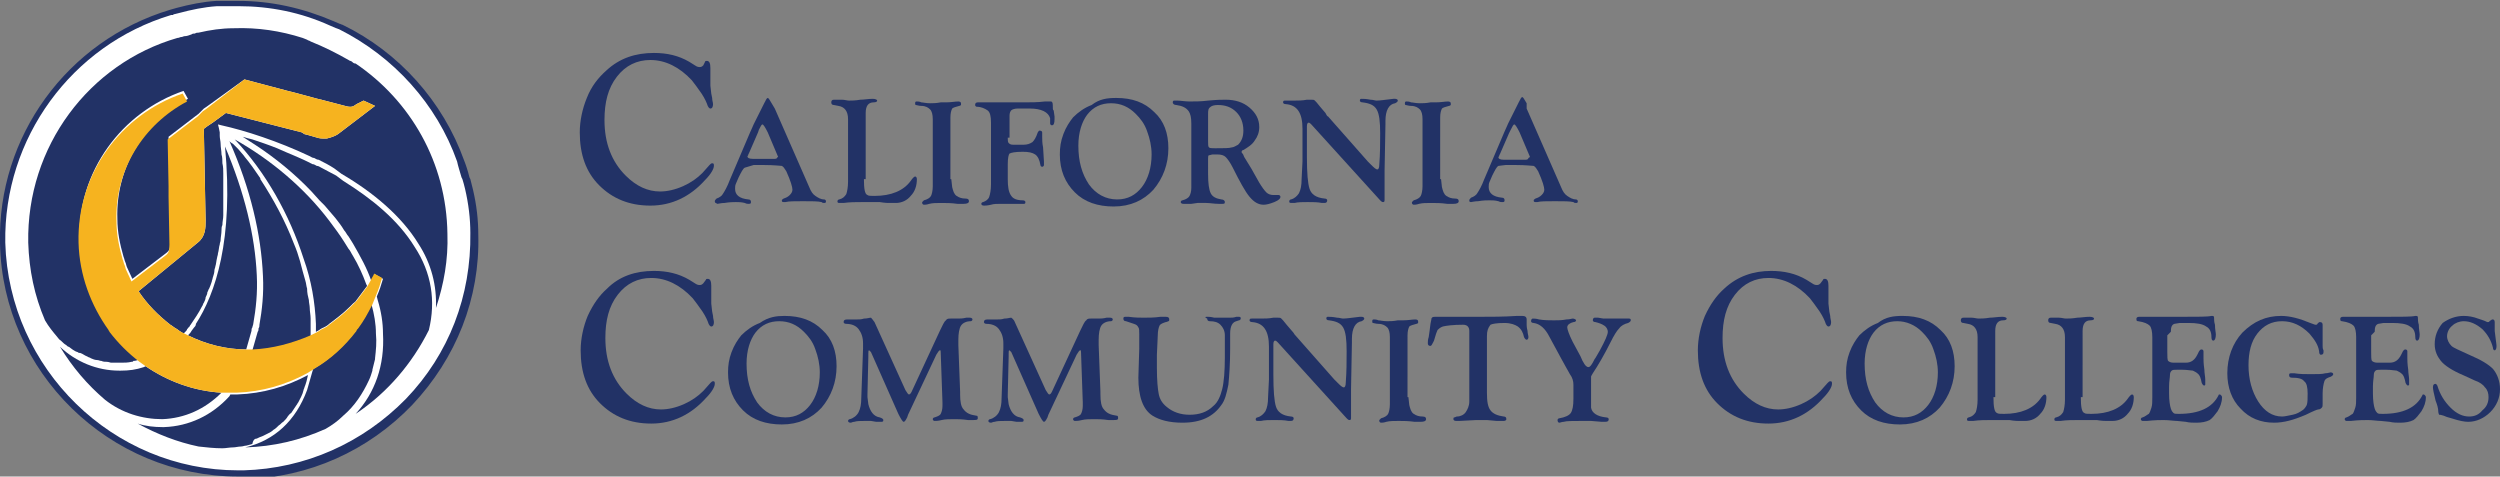 <?xml version="1.0" encoding="utf-8"?>
<!-- Generator: Adobe Illustrator 22.0.1, SVG Export Plug-In . SVG Version: 6.00 Build 0)  -->
<svg version="1.1" id="Goudy_Old_Style_font" xmlns="http://www.w3.org/2000/svg" xmlns:xlink="http://www.w3.org/1999/xlink"
	 x="0px" y="0px" viewBox="0 0 283.3 54" style="enable-background:new 0 0 283.3 54;" xml:space="preserve">
<rect x="0" y="0" width="283.3" height="54" fill="#808080" stroke="none"/>
<style type="text/css">
	.st0{fill:#223266;}
	.st1{fill:#FFFFFF;}
	.st2{fill:#F6B31F;}
</style>
<g>
	<path class="st0" d="M74.1,6c1.5,0,2.8,0.3,4,1l0.8,0.5c0.2,0.1,0.3,0.1,0.4,0.1c0.2,0,0.3-0.1,0.4-0.2L79.9,7
		c0-0.1,0.1-0.1,0.2-0.1c0.3,0,0.4,0.3,0.4,0.8l0,0.9v1.1l0.1,0.9l0.1,0.5c0,0.3,0.1,0.5,0.1,0.7c0,0.3-0.1,0.5-0.3,0.5
		c-0.1,0-0.2-0.1-0.3-0.3c-0.1-0.3-0.3-0.8-0.7-1.4c-0.4-0.6-0.8-1.1-1.1-1.5c-1.4-1.5-3-2.3-4.7-2.3c-1.5,0-2.8,0.6-3.8,1.9
		c-1,1.3-1.4,2.9-1.4,4.9c0,2.6,0.8,4.7,2.4,6.3c1.2,1.2,2.5,1.8,3.9,1.8c0.8,0,1.7-0.2,2.6-0.6c0.9-0.4,1.6-0.9,2.2-1.5l0.8-0.9
		c0.1-0.1,0.2-0.2,0.3-0.2c0.2,0,0.2,0.1,0.2,0.3c0,0.3-0.3,0.9-1,1.6c-1.7,1.9-3.8,2.9-6.2,2.9c-2.4,0-4.3-0.8-5.8-2.3
		c-1.5-1.5-2.2-3.5-2.2-6c0-1.3,0.3-2.7,0.8-3.9C67,9.8,67.8,8.8,68.7,8C70.2,6.6,72,6,74.1,6z"/>
	<path class="st0" d="M87.8,12.3l3.9,8.9c0.2,0.5,0.4,0.8,0.7,1c0.3,0.2,0.6,0.4,1,0.4c0.1,0,0.2,0.1,0.2,0.2c0,0.2-0.1,0.2-0.2,0.2
		c-0.1,0-0.2,0-0.3-0.1c-0.4-0.1-1.1-0.1-2.1-0.1c-1,0-1.6,0-2,0.1c-0.1,0-0.2,0-0.2,0c-0.2,0-0.2-0.1-0.2-0.2
		c0-0.1,0.1-0.1,0.2-0.2c0.3-0.1,0.5-0.2,0.7-0.4c0.2-0.2,0.3-0.4,0.3-0.6c0-0.3-0.2-1-0.7-2.1c-0.2-0.3-0.3-0.5-0.5-0.6
		c-0.2,0-0.8-0.1-2-0.1h-1.2L84.4,19c-0.2,0.1-0.4,0.5-0.7,1.1l-0.3,0.7c-0.1,0.2-0.1,0.4-0.1,0.6c0,0.7,0.5,1.1,1.5,1.2
		c0.2,0,0.3,0.1,0.3,0.3c0,0.2-0.1,0.2-0.3,0.2c-0.1,0-0.2,0-0.4-0.1c-0.4-0.1-0.7-0.1-1-0.1c-0.3,0-0.7,0-1.3,0.1
		c-0.4,0-0.7,0.1-0.8,0.1C81.1,23,81,23,81,22.8c0-0.1,0.1-0.2,0.2-0.3c0.3-0.1,0.6-0.3,0.7-0.5c0.2-0.3,0.5-0.8,0.8-1.6l2.3-5.4
		c0.2-0.4,0.3-0.7,0.4-0.9l0.8-1.6l0.4-0.8v0c0.2-0.4,0.3-0.6,0.4-0.6c0.1,0,0.2,0.2,0.5,0.7L87.8,12.3z M88.1,17.6L87,15
		c-0.3-0.6-0.5-0.9-0.6-0.9c-0.1,0-0.2,0.2-0.4,0.6L85.9,15l-1,2.3l-0.1,0.2c0,0.1-0.1,0.2-0.1,0.2c0,0.2,0.2,0.3,0.6,0.3h2.5
		c0.2,0,0.3-0.1,0.3-0.2C88.2,17.8,88.2,17.8,88.1,17.6L88.1,17.6z"/>
	<path class="st0" d="M97.9,20.3c0,1.1,0.1,1.7,0.4,1.8c0.1,0.1,0.4,0.1,0.8,0.1c1.9,0,3.3-0.6,4.1-1.7c0.2-0.3,0.4-0.5,0.5-0.5
		c0.1,0,0.2,0.1,0.2,0.3c0,0.7-0.2,1.4-0.7,1.9c-0.4,0.5-1,0.8-1.7,0.8c-0.1,0-0.4,0-0.8,0c-0.1,0-0.4,0-1-0.1l-0.9,0
		c-0.3,0-0.7,0-1.1,0c-0.7,0-1.4,0-2.1,0.1c-0.2,0-0.4,0-0.5,0c-0.2,0-0.2-0.1-0.2-0.2c0-0.1,0.1-0.2,0.2-0.2
		c0.4-0.1,0.6-0.3,0.8-0.6c0.1-0.3,0.2-0.8,0.2-1.4v-7.1c0-0.9-0.4-1.4-1.1-1.5l-0.5-0.1c-0.2,0-0.3-0.1-0.3-0.3
		c0-0.2,0.1-0.3,0.3-0.3c0.1,0,0.1,0,0.2,0c0.1,0,0.2,0,0.3,0l0.4,0c0.3,0,0.6,0.1,0.8,0.1c0.3,0,0.7,0,1.3-0.1
		c0.4,0,0.9-0.1,1.4-0.1c0.3,0,0.5,0.1,0.5,0.2c0,0.1-0.1,0.2-0.4,0.2c-0.6,0-0.9,0.4-0.9,1.2V20.3z"/>
	<path class="st0" d="M107.8,20.3l0.1,0.9c0.1,0.4,0.2,0.8,0.5,1c0.3,0.2,0.6,0.3,1,0.3c0.3,0,0.4,0.1,0.4,0.3
		c0,0.2-0.2,0.3-0.6,0.3c-0.2,0-0.4,0-0.7,0c-0.7-0.1-1.3-0.1-1.8-0.1c-0.6,0-1,0-1.4,0.1c-0.3,0.1-0.5,0.1-0.6,0.1
		c-0.1,0-0.2-0.1-0.2-0.2l0-0.1l0.2-0.2c0.4-0.1,0.7-0.3,0.8-0.5c0.1-0.2,0.2-0.6,0.2-1.1l0-0.8v-6.8c0-0.5-0.1-0.9-0.3-1.1
		c-0.2-0.2-0.5-0.4-1-0.4c-0.3,0-0.5-0.1-0.6-0.1c-0.1,0-0.1-0.1-0.1-0.2c0-0.2,0.1-0.2,0.2-0.2c0.1,0,0.3,0,0.5,0.1
		c0.2,0,0.5,0.1,1,0.1c0.3,0,0.7,0,1.2-0.1l0.6,0c0.6,0,1-0.1,1.4-0.1c0.2,0,0.3,0.1,0.3,0.2c0,0.1,0,0.2,0,0.2c0,0-0.1,0.1-0.2,0.1
		c-0.4,0.1-0.7,0.2-0.8,0.3c-0.1,0.2-0.2,0.5-0.2,1V20.3z"/>
	<path class="st0" d="M114.2,15.6c0,0.3,0,0.5,0.1,0.6c0.1,0.1,0.2,0.2,0.5,0.2l0.3,0l0.9,0c0.4,0,0.7-0.1,1-0.3
		c0.2-0.2,0.4-0.5,0.6-1.1c0.1-0.1,0.1-0.2,0.2-0.2c0.2,0,0.3,0.1,0.3,0.2c0,0,0,0.1,0,0.2c0,0.1,0,0.2,0,0.3c0,0.3,0,0.7,0.1,1.2
		l0.1,1.6c0,0.2,0,0.3,0,0.4c0,0.1-0.1,0.2-0.2,0.2c-0.1,0-0.2-0.1-0.2-0.2c-0.1-0.6-0.3-1-0.6-1.2c-0.3-0.2-0.7-0.3-1.4-0.3
		c-0.9,0-1.3,0.1-1.5,0.2c-0.1,0.1-0.2,0.5-0.2,1.2l0,0.7v1c0,0.9,0.1,1.5,0.4,1.9c0.2,0.3,0.6,0.5,1.3,0.5c0.2,0,0.3,0.1,0.3,0.2
		c0,0.2-0.1,0.2-0.2,0.2c-0.1,0-0.3,0-0.5,0c-0.2,0-0.6,0-1.2,0h-0.9c-0.4,0-0.8,0-1.1,0.1c-0.4,0.1-0.7,0.1-0.8,0.1
		c-0.2,0-0.3-0.1-0.3-0.2c0-0.1,0.1-0.2,0.2-0.2c0.3-0.1,0.6-0.3,0.7-0.6c0.1-0.3,0.2-0.8,0.2-1.4v-7c0-0.7-0.1-1.2-0.4-1.4
		c-0.3-0.2-0.7-0.4-1.2-0.4c-0.1,0-0.2-0.1-0.2-0.2c0-0.2,0.1-0.3,0.3-0.3c0.1,0,0.2,0,0.4,0c0.3,0,0.7,0,1.1,0l1.5,0l2.2,0
		c0.8,0,1.6,0,2.4-0.1c0.3,0,0.5,0,0.7,0c0.1,0,0.2,0.1,0.2,0.4c0,0.4,0,0.6,0.1,0.6l0.1,0.7c0,0.1,0,0.2,0,0.3
		c0,0.5-0.1,0.7-0.3,0.7c-0.1,0-0.2-0.1-0.2-0.2v-0.3c0-0.1,0-0.2,0-0.3c-0.2-0.7-1-1.1-2.3-1.1l-1.1,0l-0.3,0
		c-0.3,0-0.6,0.1-0.7,0.2c-0.1,0.1-0.2,0.3-0.2,0.6V15.6z"/>
	<path class="st0" d="M126.5,11.1c1.8,0,3.2,0.5,4.3,1.6c1.1,1,1.6,2.4,1.6,4.1c0,1.8-0.6,3.4-1.7,4.7c-1.1,1.2-2.6,1.9-4.5,1.9
		c-1.8,0-3.3-0.5-4.4-1.6c-1.1-1.1-1.7-2.5-1.7-4.3c0-0.8,0.1-1.5,0.4-2.3c0.3-0.8,0.7-1.4,1.1-1.9c0.6-0.6,1.3-1.1,2.1-1.4
		C124.6,11.2,125.5,11.1,126.5,11.1z M125.9,11.7c-1.1,0-2,0.4-2.7,1.3c-0.6,0.8-1,2-1,3.5c0,1.8,0.4,3.2,1.2,4.4
		c0.8,1.1,1.9,1.7,3.2,1.7c1.2,0,2.1-0.5,2.8-1.4c0.7-0.9,1.1-2.2,1.1-3.7c0-0.9-0.2-1.8-0.5-2.6c-0.3-0.9-0.8-1.5-1.3-2
		C127.9,12.1,127,11.7,125.9,11.7z"/>
	<path class="st0" d="M136.9,19.7c0,1.1,0.1,1.8,0.3,2.2c0.2,0.4,0.6,0.6,1.2,0.7c0.2,0,0.4,0.1,0.4,0.3s-0.1,0.2-0.3,0.2
		c-0.1,0-0.2,0-0.4,0c-0.5,0-1-0.1-1.4-0.1c-0.4,0-0.7,0-1,0l-0.7,0.1l-0.6,0c-0.2,0-0.3,0-0.3,0c-0.2,0-0.3-0.1-0.3-0.2
		c0-0.1,0.1-0.2,0.2-0.2c0.4-0.1,0.7-0.3,0.8-0.5c0.1-0.2,0.2-0.5,0.2-0.9v-0.8l0-0.3v-6.2c0-0.7-0.1-1.1-0.3-1.4
		c-0.3-0.4-0.7-0.6-1.4-0.7c-0.2,0-0.4-0.1-0.4-0.3s0.1-0.2,0.2-0.2c0.1,0,0.2,0,0.3,0c0.4,0,0.9,0.1,1.4,0.1c0.6,0,1.3,0,2.1-0.1
		c1-0.1,1.6-0.1,2-0.1c1.1,0,2,0.3,2.7,0.9c0.7,0.6,1.1,1.3,1.1,2.2c0,0.6-0.2,1.1-0.5,1.5c-0.3,0.5-0.8,0.8-1.3,1.1
		c-0.1,0-0.2,0.1-0.2,0.2c0,0.1,0,0.1,0.1,0.2c0.1,0.1,0.1,0.2,0.2,0.4l0.8,1.3l0.9,1.6c0.3,0.5,0.6,0.9,0.8,1.1
		c0.2,0.2,0.5,0.3,0.8,0.3c0.1,0,0.3,0,0.4,0c0.1,0,0.1,0,0.2,0c0.1,0,0.2,0.1,0.2,0.2c0,0.2-0.2,0.4-0.7,0.6
		c-0.5,0.2-0.9,0.3-1.2,0.3c-0.6,0-1.1-0.3-1.6-0.9c-0.5-0.6-1.1-1.7-1.9-3.3c-0.3-0.6-0.6-1-0.8-1.2c-0.2-0.2-0.5-0.3-1-0.3h-0.5
		l-0.4,0.1c-0.1,0-0.1,0.2-0.1,0.4V19.7z M136.9,13v3c0,0.4,0,0.6,0.1,0.7c0.1,0.1,0.3,0.1,0.7,0.1c1,0,1.6,0,1.9-0.1
		c0.2,0,0.5-0.2,0.7-0.3c0.4-0.4,0.6-0.9,0.6-1.6c0-0.9-0.3-1.6-0.8-2.1c-0.6-0.6-1.3-0.8-2.1-0.8c-0.4,0-0.7,0.1-0.8,0.2
		C136.9,12.3,136.9,12.5,136.9,13z"/>
	<path class="st0" d="M150.5,13.2l4.5,5.1l0.3,0.3c0.4,0.4,0.6,0.6,0.8,0.6c0.1,0,0.2-0.2,0.2-0.5c0.1-1.3,0.1-2.5,0.1-3.6
		c0-1.3-0.1-2.2-0.4-2.7c-0.3-0.5-0.8-0.7-1.6-0.8c-0.2,0-0.3-0.1-0.3-0.2c0-0.2,0.1-0.2,0.2-0.2c0.2,0,0.5,0,1,0.1
		c0.3,0,0.5,0.1,0.7,0.1c0.4,0,1-0.1,1.9-0.2c0.1,0,0.2,0,0.2,0c0.2,0,0.3,0.1,0.3,0.2c0,0.1-0.1,0.2-0.3,0.3
		c-0.7,0.1-1.1,0.8-1.1,2v0.4l-0.1,5.3l0,0.7l0,0.9l0,0.6l0,1.1c0,0.2-0.1,0.2-0.2,0.2c-0.1,0-0.2-0.1-0.3-0.2l-7.8-8.6
		c-0.1-0.1-0.2-0.2-0.3-0.2c-0.1,0-0.2,0.1-0.2,0.4l0,0.2v3.3c0,1.8,0.1,3,0.3,3.6c0.2,0.6,0.7,1,1.7,1.1c0.2,0,0.3,0.1,0.3,0.2
		c0,0.2-0.1,0.3-0.3,0.3c-0.1,0-0.2,0-0.3,0c-0.5-0.1-1-0.1-1.6-0.1c-0.6,0-1.1,0-1.5,0.1c-0.2,0-0.3,0-0.4,0
		c-0.2,0-0.2-0.1-0.2-0.2c0-0.1,0.1-0.2,0.2-0.2c0.4-0.1,0.7-0.4,0.9-0.7c0.2-0.4,0.3-0.9,0.3-1.6l0.1-2v-3.7c0-1.8-0.6-2.7-1.9-2.8
		c-0.2,0-0.3-0.1-0.3-0.2c0-0.2,0.1-0.2,0.3-0.2l0.6,0l0.4,0c0.4,0,0.9,0,1.4-0.1c0.2,0,0.3,0,0.5,0c0.2,0,0.3,0,0.4,0.1
		c0.1,0.1,0.3,0.3,0.6,0.7l0.6,0.7C150.3,13,150.4,13.2,150.5,13.2z"/>
	<path class="st0" d="M163.3,20.3l0.1,0.9c0.1,0.4,0.2,0.8,0.5,1c0.3,0.2,0.6,0.3,1,0.3c0.3,0,0.4,0.1,0.4,0.3
		c0,0.2-0.2,0.3-0.6,0.3c-0.2,0-0.4,0-0.7,0c-0.7-0.1-1.3-0.1-1.8-0.1c-0.6,0-1,0-1.4,0.1c-0.3,0.1-0.5,0.1-0.6,0.1
		s-0.2-0.1-0.2-0.2l0-0.1l0.2-0.2c0.4-0.1,0.7-0.3,0.8-0.5c0.1-0.2,0.2-0.6,0.2-1.1l0-0.8v-6.8c0-0.5-0.1-0.9-0.3-1.1
		c-0.2-0.2-0.5-0.4-1-0.4c-0.3,0-0.5-0.1-0.6-0.1c-0.1,0-0.1-0.1-0.1-0.2c0-0.2,0.1-0.2,0.2-0.2c0.1,0,0.3,0,0.5,0.1
		c0.2,0,0.5,0.1,1,0.1c0.3,0,0.7,0,1.2-0.1l0.6,0c0.6,0,1-0.1,1.4-0.1c0.2,0,0.3,0.1,0.3,0.2c0,0.1,0,0.2,0,0.2c0,0-0.1,0.1-0.2,0.1
		c-0.4,0.1-0.7,0.2-0.8,0.3c-0.1,0.2-0.2,0.5-0.2,1V20.3z"/>
	<path class="st0" d="M173,12.3l3.9,8.9c0.2,0.5,0.4,0.8,0.7,1c0.3,0.2,0.6,0.4,1,0.4c0.1,0,0.2,0.1,0.2,0.2c0,0.2-0.1,0.2-0.2,0.2
		c-0.1,0-0.2,0-0.3-0.1c-0.4-0.1-1.1-0.1-2.1-0.1c-1,0-1.6,0-2,0.1c-0.1,0-0.2,0-0.2,0c-0.2,0-0.2-0.1-0.2-0.2
		c0-0.1,0.1-0.1,0.2-0.2c0.3-0.1,0.5-0.2,0.7-0.4c0.2-0.2,0.3-0.4,0.3-0.6c0-0.3-0.2-1-0.7-2.1c-0.2-0.3-0.3-0.5-0.5-0.6
		c-0.2,0-0.8-0.1-2-0.1h-1.2l-0.8,0.1c-0.2,0.1-0.4,0.5-0.7,1.1l-0.3,0.7c-0.1,0.2-0.1,0.4-0.1,0.6c0,0.7,0.5,1.1,1.5,1.2
		c0.2,0,0.3,0.1,0.3,0.3c0,0.2-0.1,0.2-0.3,0.2c-0.1,0-0.2,0-0.4-0.1c-0.4-0.1-0.7-0.1-1-0.1c-0.3,0-0.7,0-1.3,0.1
		c-0.4,0-0.7,0.1-0.8,0.1c-0.2,0-0.2-0.1-0.2-0.2c0-0.1,0.1-0.2,0.2-0.3c0.3-0.1,0.6-0.3,0.7-0.5c0.2-0.3,0.5-0.8,0.8-1.6l2.3-5.4
		c0.2-0.4,0.3-0.7,0.4-0.9l0.8-1.6l0.4-0.8v0c0.2-0.4,0.3-0.6,0.4-0.6c0.1,0,0.2,0.2,0.5,0.7L173,12.3z M173.3,17.6l-1.1-2.6
		c-0.3-0.6-0.5-0.9-0.6-0.9c-0.1,0-0.2,0.2-0.4,0.6l-0.2,0.4l-1,2.3l-0.1,0.2c0,0.1-0.1,0.2-0.1,0.2c0,0.2,0.2,0.3,0.6,0.3h2.5
		c0.2,0,0.3-0.1,0.3-0.2C173.4,17.8,173.4,17.8,173.3,17.6L173.3,17.6z"/>
</g>
<g>
	<path class="st0" d="M74.1,30.7c1.5,0,2.8,0.3,4,1l0.8,0.5c0.2,0.1,0.3,0.1,0.4,0.1c0.2,0,0.3-0.1,0.4-0.2l0.3-0.4
		c0-0.1,0.1-0.1,0.2-0.1c0.3,0,0.4,0.3,0.4,0.8l0,0.9v1.1l0.1,0.9l0.1,0.5c0,0.3,0.1,0.5,0.1,0.7c0,0.3-0.1,0.5-0.3,0.5
		c-0.1,0-0.2-0.1-0.3-0.3c-0.1-0.3-0.3-0.8-0.7-1.4c-0.4-0.6-0.8-1.1-1.1-1.5c-1.4-1.5-3-2.3-4.7-2.3c-1.5,0-2.8,0.6-3.8,1.9
		c-1,1.3-1.4,2.9-1.4,4.9c0,2.6,0.8,4.7,2.4,6.3c1.2,1.2,2.5,1.8,3.9,1.8c0.8,0,1.7-0.2,2.6-0.6c0.9-0.4,1.6-0.9,2.2-1.5l0.8-0.9
		c0.1-0.1,0.2-0.2,0.3-0.2c0.2,0,0.2,0.1,0.2,0.3c0,0.3-0.3,0.9-1,1.6c-1.7,1.9-3.8,2.9-6.2,2.9c-2.4,0-4.3-0.8-5.8-2.3
		c-1.5-1.5-2.2-3.5-2.2-6c0-1.3,0.3-2.7,0.8-3.9c0.6-1.3,1.3-2.3,2.2-3.1C70.2,31.3,72,30.7,74.1,30.7z"/>
	<path class="st0" d="M88.9,35.8c1.8,0,3.2,0.5,4.3,1.6c1.1,1,1.6,2.4,1.6,4.1c0,1.8-0.6,3.4-1.7,4.7c-1.1,1.2-2.6,1.9-4.5,1.9
		c-1.8,0-3.3-0.5-4.4-1.6c-1.1-1.1-1.7-2.5-1.7-4.3c0-0.8,0.1-1.5,0.4-2.3c0.3-0.8,0.7-1.4,1.1-1.9c0.6-0.6,1.3-1.1,2.1-1.4
		C87.1,35.9,88,35.8,88.9,35.8z M88.3,36.4c-1.1,0-2,0.4-2.7,1.3c-0.6,0.8-1,2-1,3.5c0,1.8,0.4,3.2,1.2,4.4c0.8,1.1,1.9,1.7,3.2,1.7
		c1.2,0,2.1-0.5,2.8-1.4c0.7-0.9,1.1-2.2,1.1-3.7c0-0.9-0.2-1.8-0.5-2.6c-0.3-0.9-0.8-1.5-1.3-2C90.3,36.8,89.4,36.4,88.3,36.4z"/>
	<path class="st0" d="M99.1,36.5l3.5,7.7c0.2,0.3,0.3,0.5,0.4,0.5c0.1,0,0.2-0.1,0.3-0.3l3.2-6.9c0.3-0.6,0.5-1.1,0.7-1.2
		c0.1-0.2,0.3-0.2,0.5-0.2c0.1,0,0.2,0,0.4,0c0.2,0,0.3,0,0.5,0c0.2,0,0.5,0,0.9-0.1c0.2,0,0.3,0,0.4,0c0.2,0,0.3,0.1,0.3,0.2
		c0,0.1-0.1,0.2-0.2,0.2c-0.5,0-0.9,0.2-1.1,0.5c-0.2,0.3-0.3,0.9-0.3,1.6l0,0.6l0.2,5.3l0,0.3c0,0.8,0.1,1.4,0.4,1.7
		c0.3,0.4,0.7,0.6,1.4,0.7c0.2,0,0.2,0.1,0.2,0.3c0,0.2-0.2,0.2-0.6,0.2c-0.1,0-0.3,0-0.5,0c-0.7-0.1-1.2-0.1-1.5-0.1
		c-0.6,0-1.1,0-1.5,0.1c-0.4,0.1-0.6,0.1-0.8,0.1c-0.1,0-0.2-0.1-0.2-0.2c0-0.1,0.1-0.2,0.2-0.2c0.3-0.1,0.6-0.2,0.7-0.4
		c0.1-0.2,0.2-0.5,0.2-0.9c0-0.2,0-0.3,0-0.4l-0.2-5.7c0-0.2,0-0.2-0.1-0.2c-0.1,0-0.2,0.2-0.4,0.5l-3.2,6.8l-0.1,0.3
		c-0.2,0.4-0.3,0.5-0.4,0.5c-0.1,0-0.3-0.3-0.6-0.9l-0.4-0.9l-2.7-6.1l-0.1-0.1c0,0-0.1-0.1-0.1-0.1c-0.1,0-0.1,0.1-0.1,0.4l0,0.3
		l-0.1,4.3l0,0.3l0.1,0.8c0.2,0.8,0.6,1.4,1.3,1.5c0.3,0.1,0.4,0.2,0.4,0.3c0,0.2-0.1,0.2-0.3,0.2c-0.2,0-0.3,0-0.5,0l-0.6-0.1
		c-0.2,0-0.4,0-0.7,0c-0.5,0-0.9,0-1.2,0.1c-0.2,0-0.3,0.1-0.4,0.1c-0.2,0-0.3-0.1-0.3-0.2c0-0.1,0.1-0.2,0.2-0.2
		c0.4-0.1,0.8-0.4,1-0.8c0.2-0.4,0.3-0.9,0.3-1.6l0.2-5.6l0-0.6c0-0.7-0.2-1.2-0.5-1.6c-0.3-0.4-0.8-0.6-1.4-0.6
		c-0.2,0-0.3-0.1-0.3-0.2c0-0.2,0.1-0.3,0.4-0.3c0.1,0,0.1,0,0.2,0l0.5,0c0.1,0,0.2,0,0.4,0c0.3,0,0.5,0,0.8-0.1
		c0.4,0,0.6-0.1,0.8-0.1C98.7,36,98.9,36.2,99.1,36.5z"/>
	<path class="st0" d="M115,36.5l3.5,7.7c0.2,0.3,0.3,0.5,0.4,0.5c0.1,0,0.2-0.1,0.3-0.3l3.2-6.9c0.3-0.6,0.5-1.1,0.7-1.2
		c0.1-0.2,0.3-0.2,0.5-0.2c0.1,0,0.2,0,0.4,0c0.2,0,0.3,0,0.5,0c0.2,0,0.5,0,0.9-0.1c0.2,0,0.3,0,0.4,0c0.2,0,0.3,0.1,0.3,0.2
		c0,0.1-0.1,0.2-0.2,0.2c-0.5,0-0.9,0.2-1.1,0.5c-0.2,0.3-0.3,0.9-0.3,1.6l0,0.6l0.2,5.3l0,0.3c0,0.8,0.1,1.4,0.4,1.7
		c0.3,0.4,0.7,0.6,1.4,0.7c0.2,0,0.2,0.1,0.2,0.3c0,0.2-0.2,0.2-0.6,0.2c-0.1,0-0.3,0-0.5,0c-0.7-0.1-1.2-0.1-1.5-0.1
		c-0.6,0-1.1,0-1.5,0.1c-0.4,0.1-0.6,0.1-0.8,0.1c-0.1,0-0.2-0.1-0.2-0.2c0-0.1,0.1-0.2,0.2-0.2c0.3-0.1,0.6-0.2,0.7-0.4
		c0.1-0.2,0.2-0.5,0.2-0.9c0-0.2,0-0.3,0-0.4l-0.2-5.7c0-0.2,0-0.2-0.1-0.2c-0.1,0-0.2,0.2-0.4,0.5l-3.2,6.8l-0.1,0.3
		c-0.2,0.4-0.3,0.5-0.4,0.5c-0.1,0-0.3-0.3-0.6-0.9l-0.4-0.9l-2.7-6.1l-0.1-0.1c0,0-0.1-0.1-0.1-0.1c-0.1,0-0.1,0.1-0.1,0.4l0,0.3
		l-0.1,4.3l0,0.3l0.1,0.8c0.2,0.8,0.6,1.4,1.3,1.5c0.3,0.1,0.4,0.2,0.4,0.3c0,0.2-0.1,0.2-0.3,0.2c-0.2,0-0.3,0-0.5,0l-0.6-0.1
		c-0.2,0-0.4,0-0.7,0c-0.5,0-0.9,0-1.2,0.1c-0.2,0-0.3,0.1-0.4,0.1c-0.2,0-0.3-0.1-0.3-0.2c0-0.1,0.1-0.2,0.2-0.2
		c0.4-0.1,0.8-0.4,1-0.8c0.2-0.4,0.3-0.9,0.3-1.6l0.2-5.6l0-0.6c0-0.7-0.2-1.2-0.5-1.6c-0.3-0.4-0.8-0.6-1.4-0.6
		c-0.2,0-0.3-0.1-0.3-0.2c0-0.2,0.1-0.3,0.4-0.3c0.1,0,0.1,0,0.2,0l0.5,0c0.1,0,0.2,0,0.4,0c0.3,0,0.5,0,0.8-0.1
		c0.4,0,0.6-0.1,0.8-0.1C114.6,36,114.9,36.2,115,36.5z"/>
	<path class="st0" d="M136.7,35.9c0,0,0.1,0,0.2,0c0.1,0,0.3,0,0.7,0.1l0.9,0l0.8,0c0.3,0,0.5,0,0.8-0.1c0.1,0,0.2,0,0.3,0
		c0.2,0,0.2,0.1,0.2,0.2c0,0.1-0.1,0.2-0.2,0.2l-0.3,0.1c-0.4,0.1-0.7,0.5-0.7,1.4l0,0.7l0,1.1c0,1.6-0.1,3-0.2,4
		c-0.2,1-0.4,1.8-0.8,2.3c-0.9,1.3-2.3,2-4.4,2c-1.5,0-2.6-0.3-3.4-0.8c-1.1-0.7-1.6-2.2-1.6-4.3l0.1-3.3l0-1.6c0-0.4,0-0.7-0.1-0.8
		c-0.1-0.2-0.2-0.3-0.5-0.4c-0.3-0.1-0.6-0.2-0.9-0.3c-0.2,0-0.3-0.1-0.3-0.3c0-0.2,0.1-0.2,0.3-0.2c0.1,0,0.2,0,0.3,0
		c0.7,0.1,1.3,0.1,1.7,0.1c0.6,0,1.2,0,1.9-0.1c0.3,0,0.5,0,0.6,0c0.3,0,0.4,0.1,0.4,0.3c0,0.1,0,0.2-0.1,0.2c0,0-0.2,0.1-0.3,0.1
		c-0.3,0.1-0.6,0.2-0.7,0.4c-0.1,0.2-0.2,0.6-0.2,1.1l-0.1,2.2l0,1.5c0,1.4,0.1,2.4,0.2,2.9c0.1,0.6,0.4,1.1,0.9,1.5
		c0.7,0.6,1.6,0.9,2.6,0.9c1.1,0,2-0.3,2.7-1c0.5-0.4,0.8-1.1,1-1.9c0.2-0.8,0.3-2.1,0.3-3.6v-0.7l0-1.8c0-0.5-0.2-0.9-0.5-1.2
		c-0.3-0.3-0.7-0.4-1.2-0.4c-0.2,0-0.3-0.1-0.3-0.3C136.5,36,136.6,35.9,136.7,35.9z"/>
	<path class="st0" d="M146.7,37.9l4.5,5.1l0.3,0.3c0.4,0.4,0.6,0.6,0.8,0.6c0.1,0,0.2-0.2,0.2-0.5c0.1-1.3,0.1-2.5,0.1-3.6
		c0-1.3-0.1-2.2-0.4-2.7c-0.3-0.5-0.8-0.7-1.6-0.8c-0.2,0-0.3-0.1-0.3-0.2c0-0.2,0.1-0.2,0.2-0.2c0.2,0,0.5,0,1,0.1
		c0.3,0,0.5,0.1,0.7,0.1c0.4,0,1-0.1,1.9-0.2c0.1,0,0.2,0,0.2,0c0.2,0,0.3,0.1,0.3,0.2c0,0.1-0.1,0.2-0.3,0.3
		c-0.7,0.1-1.1,0.8-1.1,2v0.4l-0.1,5.3l0,0.7l0,0.9l0,0.6l0,1.1c0,0.2-0.1,0.2-0.2,0.2c-0.1,0-0.2-0.1-0.3-0.2l-7.8-8.6
		c-0.1-0.1-0.2-0.2-0.3-0.2c-0.1,0-0.2,0.1-0.2,0.4l0,0.2v3.3c0,1.8,0.1,3,0.3,3.6c0.2,0.6,0.7,1,1.7,1.1c0.2,0,0.3,0.1,0.3,0.2
		c0,0.2-0.1,0.3-0.3,0.3c-0.1,0-0.2,0-0.3,0c-0.5-0.1-1-0.1-1.6-0.1c-0.6,0-1.1,0-1.5,0.1c-0.2,0-0.3,0-0.4,0
		c-0.2,0-0.2-0.1-0.2-0.2c0-0.1,0.1-0.2,0.2-0.2c0.4-0.1,0.7-0.4,0.9-0.7c0.2-0.4,0.3-0.9,0.3-1.6l0.1-2v-3.7c0-1.8-0.6-2.7-1.9-2.8
		c-0.2,0-0.3-0.1-0.3-0.2c0-0.2,0.1-0.2,0.3-0.2l0.6,0l0.4,0c0.4,0,0.9,0,1.4-0.1c0.2,0,0.3,0,0.5,0c0.2,0,0.3,0,0.4,0.1
		c0.1,0.1,0.3,0.3,0.6,0.7l0.6,0.7C146.6,37.7,146.7,37.9,146.7,37.9z"/>
	<path class="st0" d="M159.6,45l0.1,0.9c0.1,0.4,0.2,0.8,0.5,1c0.3,0.2,0.6,0.3,1,0.3c0.3,0,0.4,0.1,0.4,0.3c0,0.2-0.2,0.3-0.6,0.3
		c-0.2,0-0.4,0-0.7,0c-0.7-0.1-1.3-0.1-1.8-0.1c-0.6,0-1,0-1.4,0.1c-0.3,0.1-0.5,0.1-0.6,0.1s-0.2-0.1-0.2-0.2l0-0.1l0.2-0.2
		c0.4-0.1,0.7-0.3,0.8-0.5c0.1-0.2,0.2-0.6,0.2-1.1l0-0.8v-6.8c0-0.5-0.1-0.9-0.3-1.1c-0.2-0.2-0.5-0.4-1-0.4
		c-0.3,0-0.5-0.1-0.6-0.1c-0.1,0-0.1-0.1-0.1-0.2c0-0.2,0.1-0.2,0.2-0.2c0.1,0,0.3,0,0.5,0.1c0.2,0,0.5,0.1,1,0.1
		c0.3,0,0.7,0,1.2-0.1l0.6,0c0.6,0,1-0.1,1.4-0.1c0.2,0,0.3,0.1,0.3,0.2c0,0.1,0,0.2,0,0.2c0,0-0.1,0.1-0.2,0.1
		c-0.4,0.1-0.7,0.2-0.8,0.3c-0.1,0.2-0.2,0.5-0.2,1V45z"/>
	<path class="st0" d="M168.5,38.1v6.4c0,1,0.1,1.6,0.4,2c0.3,0.4,0.8,0.6,1.5,0.7c0.2,0,0.3,0.1,0.3,0.3c0,0.1-0.1,0.2-0.3,0.2
		c0,0-0.1,0-0.2,0l-0.6,0l-1.1-0.1c-0.1,0-0.2,0-0.3,0c-0.3,0-0.6,0-0.9,0l-1.9,0.1c-0.2,0-0.3,0-0.4,0c-0.2,0-0.3-0.1-0.3-0.2
		c0-0.1,0-0.2,0.1-0.2c0.1,0,0.2-0.1,0.3-0.1c0.4,0,0.8-0.2,1-0.5c0.2-0.3,0.4-0.7,0.4-1.2l0-0.4v-7.6c0-0.4-0.2-0.7-0.7-0.7
		c-1.1,0-1.9,0.1-2.3,0.2c-0.3,0.1-0.5,0.3-0.6,0.4c-0.1,0.2-0.2,0.5-0.4,1.2l-0.1,0.2c-0.1,0.2-0.2,0.4-0.3,0.4
		c-0.2,0-0.3-0.1-0.3-0.3c0-0.2,0-0.4,0.1-0.7l0.1-0.7l0.1-0.8l0.1-0.5c0-0.2,0.1-0.3,0.4-0.3c0.1,0,0.2,0,0.3,0c0.2,0,0.5,0,0.9,0
		l1.7,0l2.1,0c1.3,0,2.8,0,4.3-0.1c0.3,0,0.5,0,0.6,0c0.3,0,0.5,0.1,0.5,0.4l0,0.6c0,0.1,0,0.3,0.1,0.7c0,0.3,0.1,0.5,0.1,0.7
		c0,0.2-0.1,0.3-0.2,0.3c-0.1,0-0.2-0.1-0.3-0.3c-0.1-0.5-0.3-0.9-0.7-1.2c-0.3-0.2-0.8-0.4-1.5-0.4c-0.9,0-1.4,0.1-1.6,0.2
		C168.6,37.2,168.5,37.5,168.5,38.1z"/>
	<path class="st0" d="M180.3,43.1v2.5l0,0.6c0.1,0.6,0.7,1,1.7,1.1c0.2,0,0.3,0.1,0.3,0.2c0,0.2-0.1,0.3-0.4,0.3c-0.1,0-0.3,0-0.4,0
		l-1.2-0.1c-0.2,0-0.6,0-1,0c-1.1,0-1.8,0-2.1,0.1c-0.2,0-0.4,0.1-0.5,0.1c-0.1,0-0.2-0.1-0.2-0.3c0-0.1,0.1-0.2,0.2-0.2
		c0.6-0.1,1.1-0.3,1.3-0.6c0.2-0.3,0.3-0.8,0.3-1.6v-1.6c0-0.4-0.1-0.8-0.4-1.2c-0.3-0.5-0.6-1.1-1-1.8l-1.3-2.4
		c-0.5-1-1.1-1.5-1.8-1.6c-0.2,0-0.3-0.1-0.3-0.2c0-0.2,0.1-0.3,0.2-0.3c0.1,0,0.4,0,0.7,0.1c0.6,0.1,1.2,0.1,1.7,0.1
		c0.5,0,0.9,0,1.4-0.1c0.4,0,0.6-0.1,0.7-0.1c0.2,0,0.4,0.1,0.4,0.2c0,0.1-0.1,0.2-0.3,0.2c-0.4,0.1-0.7,0.3-0.7,0.6
		c0,0.2,0.2,0.8,0.6,1.6l0.7,1.3c0.3,0.5,0.4,0.9,0.5,1c0.2,0.4,0.4,0.6,0.6,0.6c0.2,0,0.4-0.3,0.7-0.9c0.1-0.1,0.3-0.5,0.6-1
		c0.6-1.1,0.9-1.8,0.9-2.1c0-0.2-0.1-0.5-0.4-0.7c-0.3-0.2-0.6-0.3-1-0.4c-0.2,0-0.3-0.1-0.3-0.2c0-0.2,0.1-0.3,0.2-0.3
		c0.2,0,0.3,0,0.4,0l0.6,0.1c0.2,0,0.5,0,0.9,0c0.2,0,0.4,0,0.6,0l0.7,0c0.2,0,0.4,0,0.7,0c0.2,0,0.2,0.1,0.2,0.2
		c0,0.1-0.1,0.2-0.3,0.3c-0.4,0.1-0.8,0.3-1,0.6c-0.3,0.3-0.6,0.8-1,1.6c-0.7,1.4-1.4,2.6-2,3.5c-0.1,0.2-0.2,0.3-0.2,0.4
		C180.3,42.6,180.3,42.8,180.3,43.1z"/>
	<path class="st0" d="M200.7,30.7c1.5,0,2.8,0.3,4,1l0.8,0.5c0.2,0.1,0.3,0.1,0.4,0.1c0.2,0,0.3-0.1,0.4-0.2l0.3-0.4
		c0-0.1,0.1-0.1,0.2-0.1c0.3,0,0.4,0.3,0.4,0.8l0,0.9v1.1l0.1,0.9l0.1,0.5c0,0.3,0.1,0.5,0.1,0.7c0,0.3-0.1,0.5-0.3,0.5
		c-0.1,0-0.2-0.1-0.3-0.3c-0.1-0.3-0.3-0.8-0.7-1.4c-0.4-0.6-0.8-1.1-1.1-1.5c-1.4-1.5-3-2.3-4.7-2.3c-1.5,0-2.8,0.6-3.8,1.9
		c-1,1.3-1.4,2.9-1.4,4.9c0,2.6,0.8,4.7,2.4,6.3c1.2,1.2,2.5,1.8,3.9,1.8c0.8,0,1.7-0.2,2.6-0.6c0.9-0.4,1.6-0.9,2.2-1.5l0.8-0.9
		c0.1-0.1,0.2-0.2,0.3-0.2c0.2,0,0.2,0.1,0.2,0.3c0,0.3-0.3,0.9-1,1.6c-1.7,1.9-3.8,2.9-6.2,2.9c-2.4,0-4.3-0.8-5.8-2.3
		c-1.5-1.5-2.2-3.5-2.2-6c0-1.3,0.3-2.7,0.8-3.9c0.6-1.3,1.3-2.3,2.2-3.1C196.9,31.3,198.7,30.7,200.7,30.7z"/>
	<path class="st0" d="M215.6,35.8c1.8,0,3.2,0.5,4.3,1.6c1.1,1,1.6,2.4,1.6,4.1c0,1.8-0.6,3.4-1.7,4.7c-1.1,1.2-2.6,1.9-4.5,1.9
		c-1.8,0-3.3-0.5-4.4-1.6c-1.1-1.1-1.7-2.5-1.7-4.3c0-0.8,0.1-1.5,0.4-2.3c0.3-0.8,0.7-1.4,1.1-1.9c0.6-0.6,1.3-1.1,2.1-1.4
		C213.7,35.9,214.6,35.8,215.6,35.8z M215,36.4c-1.1,0-2,0.4-2.7,1.3c-0.6,0.8-1,2-1,3.5c0,1.8,0.4,3.2,1.2,4.4
		c0.8,1.1,1.9,1.7,3.2,1.7c1.2,0,2.1-0.5,2.8-1.4c0.7-0.9,1.1-2.2,1.1-3.7c0-0.9-0.2-1.8-0.5-2.6c-0.3-0.9-0.8-1.5-1.3-2
		C217,36.8,216,36.4,215,36.4z"/>
	<path class="st0" d="M225.9,45c0,1.1,0.1,1.7,0.4,1.8c0.1,0.1,0.4,0.1,0.8,0.1c1.9,0,3.3-0.6,4.1-1.7c0.2-0.3,0.4-0.5,0.5-0.5
		c0.1,0,0.2,0.1,0.2,0.3c0,0.7-0.2,1.4-0.7,1.9c-0.4,0.5-1,0.8-1.7,0.8c-0.1,0-0.4,0-0.8,0c-0.1,0-0.4,0-1-0.1l-0.9,0
		c-0.3,0-0.7,0-1.1,0c-0.7,0-1.4,0-2.1,0.1c-0.2,0-0.4,0-0.5,0c-0.2,0-0.2-0.1-0.2-0.2c0-0.1,0.1-0.2,0.2-0.2
		c0.4-0.1,0.6-0.3,0.8-0.6c0.1-0.3,0.2-0.8,0.2-1.4v-7.1c0-0.9-0.4-1.4-1.1-1.5l-0.5-0.1c-0.2,0-0.3-0.1-0.3-0.3
		c0-0.2,0.1-0.3,0.3-0.3c0.1,0,0.1,0,0.2,0c0.1,0,0.2,0,0.3,0l0.4,0c0.3,0,0.6,0.1,0.8,0.1c0.3,0,0.7,0,1.3-0.1
		c0.4,0,0.9-0.1,1.4-0.1c0.3,0,0.5,0.1,0.5,0.2c0,0.1-0.1,0.2-0.4,0.2c-0.6,0-0.9,0.4-0.9,1.2V45z"/>
	<path class="st0" d="M235.8,45c0,1.1,0.1,1.7,0.4,1.8c0.1,0.1,0.4,0.1,0.8,0.1c1.9,0,3.3-0.6,4.1-1.7c0.2-0.3,0.4-0.5,0.5-0.5
		c0.1,0,0.2,0.1,0.2,0.3c0,0.7-0.2,1.4-0.7,1.9c-0.4,0.5-1,0.8-1.7,0.8c-0.1,0-0.4,0-0.8,0c-0.1,0-0.4,0-1-0.1l-0.9,0
		c-0.3,0-0.7,0-1.1,0c-0.7,0-1.4,0-2.1,0.1c-0.2,0-0.4,0-0.5,0c-0.2,0-0.2-0.1-0.2-0.2c0-0.1,0.1-0.2,0.2-0.2
		c0.4-0.1,0.6-0.3,0.8-0.6c0.1-0.3,0.2-0.8,0.2-1.4v-7.1c0-0.9-0.4-1.4-1.1-1.5l-0.5-0.1c-0.2,0-0.3-0.1-0.3-0.3
		c0-0.2,0.1-0.3,0.3-0.3c0.1,0,0.1,0,0.2,0c0.1,0,0.2,0,0.3,0l0.4,0c0.3,0,0.6,0.1,0.8,0.1c0.3,0,0.7,0,1.3-0.1
		c0.4,0,0.9-0.1,1.4-0.1c0.3,0,0.5,0.1,0.5,0.2c0,0.1-0.1,0.2-0.4,0.2c-0.6,0-0.9,0.4-0.9,1.2V45z"/>
	<path class="st0" d="M245.6,38v1.9c0,0.5,0,0.9,0.1,1c0.1,0.1,0.3,0.2,0.6,0.2l0.3,0l0.4,0h0.7c0.6,0,1-0.3,1.3-0.9l0.2-0.4
		c0.1-0.1,0.1-0.2,0.3-0.2c0.1,0,0.2,0.1,0.2,0.2c0,0,0,0.2,0,0.4c0,0.1,0,0.3,0,0.4c0,0.2,0,0.6,0.1,1.3c0,0.4,0.1,0.8,0.1,1.1
		l0,0.4c0,0.1,0,0.1,0,0.2c0,0-0.1,0.1-0.1,0.1c-0.1,0-0.2-0.1-0.3-0.3c-0.1-0.5-0.2-0.9-0.5-1.1c-0.1-0.1-0.3-0.2-0.5-0.3
		c-0.2,0-0.6-0.1-1.2-0.1h-0.6c-0.3,0-0.5,0-0.6,0.1c-0.1,0.1-0.2,0.2-0.2,0.5c0,0.3-0.1,0.7-0.1,1.3v0.8c0,0.8,0.1,1.4,0.2,1.7
		c0.1,0.3,0.2,0.4,0.3,0.5c0.1,0.1,0.3,0.1,0.6,0.1c2.3,0,3.8-0.7,4.5-2.1c0-0.1,0.1-0.1,0.1-0.1c0.1,0,0.1,0,0.2,0.1
		c0,0,0.1,0.1,0.1,0.2c0,0.6-0.2,1.1-0.5,1.6c-0.3,0.4-0.6,0.8-0.9,1c-0.4,0.2-0.9,0.3-1.5,0.3c-0.4,0-0.8,0-1.2-0.1l-1-0.1
		c-0.4,0-0.9-0.1-1.5-0.1c-0.4,0-1,0-1.9,0.1c-0.2,0-0.4,0-0.5,0c-0.1,0-0.2-0.1-0.2-0.2c0-0.1,0.1-0.2,0.2-0.2
		c0.3-0.1,0.5-0.3,0.7-0.4c0.1-0.1,0.2-0.4,0.3-0.7c0.1-0.3,0.1-0.7,0.1-1.2v-6.8c0-0.6-0.1-1.1-0.3-1.3c-0.2-0.2-0.6-0.4-1.3-0.5
		c-0.2,0-0.2-0.1-0.2-0.3c0-0.1,0.1-0.2,0.3-0.2c0,0,0.1,0,0.3,0c0.1,0,0.2,0,0.4,0l0.9,0l3.2,0c1.9,0,3,0,3.4-0.1c0,0,0.1,0,0.1,0
		c0.2,0,0.2,0.1,0.2,0.3c0,0.1,0,0.4,0.1,0.7c0,0.5,0.1,0.9,0.1,1.1c0,0.4-0.1,0.7-0.3,0.7c-0.1,0-0.2-0.1-0.2-0.4
		c0-0.6-0.2-1-0.6-1.2c-0.4-0.3-1.1-0.4-2-0.4h-1l-0.6,0.1c-0.3,0.1-0.4,0.4-0.4,0.9L245.6,38z"/>
	<path class="st0" d="M258.5,35.8c1,0,2.1,0.3,3.3,0.8c0.3,0.1,0.5,0.2,0.6,0.2c0.1,0,0.2,0,0.2-0.1l0.1-0.1
		c0.1-0.1,0.1-0.1,0.2-0.1c0.2,0,0.3,0.1,0.3,0.3l0,0.6l0,1.2l0,0.6c0,0.2,0,0.3,0.1,0.5c0,0.1,0,0.1,0,0.2c0,0.2-0.1,0.3-0.3,0.3
		c-0.1,0-0.2-0.1-0.2-0.4c-0.1-0.7-0.5-1.3-1.1-2c-0.9-0.9-1.9-1.4-3.1-1.4c-1.2,0-2.1,0.5-2.8,1.4c-0.7,0.9-1,2.1-1,3.6
		c0,1.6,0.4,3,1.1,4.1c0.7,1.1,1.6,1.7,2.7,1.7c0.3,0,0.7-0.1,1.2-0.2c0.5-0.1,0.8-0.3,1.1-0.5c0.2-0.1,0.4-0.4,0.5-0.6
		c0.1-0.3,0.1-0.7,0.1-1.3c0-0.7-0.1-1.2-0.4-1.4c-0.2-0.3-0.7-0.4-1.4-0.4c-0.2,0-0.3-0.1-0.3-0.3c0-0.2,0.1-0.2,0.3-0.2
		c0.1,0,0.2,0,0.3,0c0.6,0.1,1.2,0.1,1.9,0.1c0.7,0,1.3,0,1.6-0.1c0.3,0,0.5-0.1,0.6-0.1c0.2,0,0.3,0.1,0.3,0.2
		c0,0.1-0.1,0.2-0.3,0.3c-0.3,0.1-0.6,0.2-0.7,0.5c-0.1,0.3-0.2,0.8-0.2,1.4c0,0.2,0,0.4,0,0.6c0,0.3,0,0.5,0,0.6
		c0,0.2,0,0.3-0.1,0.4c-0.1,0.1-0.2,0.2-0.4,0.2c-0.1,0-0.6,0.2-1.4,0.6c-1.4,0.6-2.5,0.9-3.6,0.9c-1.5,0-2.8-0.5-3.8-1.6
		c-1-1-1.5-2.4-1.5-4c0-1.8,0.6-3.4,1.7-4.6C255.4,36.4,256.8,35.8,258.5,35.8z"/>
	<path class="st0" d="M268.7,38v1.9c0,0.5,0,0.9,0.1,1c0.1,0.1,0.3,0.2,0.6,0.2l0.3,0l0.4,0h0.7c0.6,0,1-0.3,1.3-0.9l0.2-0.4
		c0.1-0.1,0.1-0.2,0.3-0.2c0.1,0,0.2,0.1,0.2,0.2c0,0,0,0.2,0,0.4c0,0.1,0,0.3,0,0.4c0,0.2,0,0.6,0.1,1.3c0,0.4,0.1,0.8,0.1,1.1
		l0,0.4c0,0.1,0,0.1,0,0.2c0,0-0.1,0.1-0.1,0.1c-0.1,0-0.2-0.1-0.3-0.3c-0.1-0.5-0.2-0.9-0.5-1.1c-0.1-0.1-0.3-0.2-0.5-0.3
		c-0.2,0-0.6-0.1-1.2-0.1h-0.6c-0.3,0-0.5,0-0.6,0.1c-0.1,0.1-0.2,0.2-0.2,0.5c0,0.3-0.1,0.7-0.1,1.3v0.8c0,0.8,0.1,1.4,0.2,1.7
		c0.1,0.3,0.2,0.4,0.3,0.5c0.1,0.1,0.3,0.1,0.6,0.1c2.3,0,3.8-0.7,4.5-2.1c0-0.1,0.1-0.1,0.1-0.1c0.1,0,0.1,0,0.2,0.1
		c0,0,0.1,0.1,0.1,0.2c0,0.6-0.2,1.1-0.5,1.6c-0.3,0.4-0.6,0.8-0.9,1c-0.4,0.2-0.9,0.3-1.5,0.3c-0.4,0-0.8,0-1.2-0.1l-1-0.1
		c-0.4,0-0.9-0.1-1.5-0.1c-0.4,0-1,0-1.9,0.1c-0.2,0-0.4,0-0.5,0c-0.1,0-0.2-0.1-0.2-0.2c0-0.1,0.1-0.2,0.2-0.2
		c0.3-0.1,0.5-0.3,0.7-0.4c0.1-0.1,0.2-0.4,0.3-0.7c0.1-0.3,0.1-0.7,0.1-1.2v-6.8c0-0.6-0.1-1.1-0.3-1.3c-0.2-0.2-0.6-0.4-1.3-0.5
		c-0.2,0-0.2-0.1-0.2-0.3c0-0.1,0.1-0.2,0.3-0.2c0,0,0.1,0,0.3,0c0.1,0,0.2,0,0.4,0l0.9,0l3.2,0c1.9,0,3,0,3.4-0.1c0,0,0.1,0,0.1,0
		c0.2,0,0.2,0.1,0.2,0.3c0,0.1,0,0.4,0.1,0.7c0,0.5,0.1,0.9,0.1,1.1c0,0.4-0.1,0.7-0.3,0.7c-0.1,0-0.2-0.1-0.2-0.4
		c0-0.6-0.2-1-0.6-1.2c-0.4-0.3-1.1-0.4-2-0.4h-1l-0.6,0.1c-0.3,0.1-0.4,0.4-0.4,0.9L268.7,38z"/>
	<path class="st0" d="M279.2,35.8c0.5,0,1.1,0.1,1.6,0.3l0.6,0.2c0.3,0.1,0.4,0.2,0.5,0.2c0.1,0,0.2,0,0.2-0.1l0.3-0.2
		c0,0,0.1,0,0.1,0c0.1,0,0.2,0.1,0.2,0.3l0,0.7c0,0.1,0,0.2,0,0.3l0.1,0.8l0.1,0.8c0,0.1,0,0.1,0,0.2c0,0.2-0.1,0.4-0.2,0.4
		c-0.1,0-0.2-0.1-0.2-0.3c-0.2-0.8-0.6-1.5-1.2-2.1c-0.7-0.6-1.4-0.9-2.1-0.9c-0.5,0-1,0.2-1.3,0.5c-0.4,0.3-0.6,0.8-0.6,1.2
		c0,0.4,0.2,0.8,0.5,1.1c0.2,0.2,0.9,0.5,2,1c1.4,0.6,2.2,1.1,2.7,1.6c0.5,0.6,0.8,1.4,0.8,2.3c0,1-0.4,1.9-1.1,2.6
		c-0.7,0.7-1.6,1.1-2.5,1.1c-0.4,0-1-0.1-1.9-0.4c-0.4-0.1-0.7-0.2-0.9-0.3c-0.3-0.1-0.4-0.1-0.5-0.1c0,0-0.1-0.2-0.1-0.4
		c0-0.3-0.1-0.7-0.3-1.2c-0.2-0.8-0.3-1.3-0.3-1.5c0-0.3,0.1-0.4,0.3-0.4c0.1,0,0.1,0.1,0.2,0.2c0.3,1,0.8,1.8,1.5,2.5
		c0.7,0.7,1.4,1,2.1,1c0.6,0,1.1-0.2,1.5-0.7c0.5-0.4,0.7-0.9,0.7-1.5c0-0.4-0.1-0.8-0.4-1.1c-0.2-0.3-0.6-0.6-1.2-0.8l-1.3-0.6
		c-1.2-0.5-2.1-1.1-2.5-1.6c-0.4-0.5-0.7-1.1-0.7-1.9c0-0.9,0.3-1.7,0.9-2.4C277.5,36.1,278.3,35.8,279.2,35.8z"/>
</g>
<g>
	<path class="st1" d="M27,0.3c-0.2,0-0.4,0-0.6,0c-0.1,0-0.2,0-0.3,0l-0.2,0c-0.2,0-0.3,0-0.4,0l-0.4,0c-0.2,0-0.3,0-0.5,0
		c-1.5,0.1-3,0.4-4.4,0.8l-0.4,0.1c-0.1,0-0.1,0-0.2,0.1l-0.2,0C7.9,4.9,0,15.6,0.3,27.6C0.6,42,12.6,53.7,27,53.7
		c0.2,0,0.4,0,0.6,0c7.1-0.2,13.8-3.1,18.7-8.3c4.9-5.2,7.6-11.9,7.4-19c0-1.6-0.2-3.3-0.6-5c-0.1-0.4-0.2-0.8-0.3-1.1L52.7,20
		c-0.2-0.7-0.4-1.3-0.6-1.8C49.9,11.6,44.9,6,38.6,3c-0.1,0-0.2-0.1-0.3-0.1l-0.7-0.3C34.2,1.1,30.6,0.3,27,0.3z"/>
	<g>
		<g>
			<path class="st0" d="M27,54C12.4,54,0.3,42.2,0,27.6c-0.3-12.1,7.6-23,19.3-26.5L20,0.9c1.5-0.4,3-0.7,4.5-0.8c0.2,0,0.3,0,0.5,0
				l0.4,0c0.2,0,0.3,0,0.5,0l0.2,0c0.1,0,0.2,0,0.3,0c0.2,0,0.4,0,0.6,0c3.7,0,7.3,0.8,10.8,2.3l0.7,0.3c0.1,0,0.2,0.1,0.3,0.1
				c6.4,3.1,11.4,8.7,13.8,15.4c0.2,0.5,0.4,1.1,0.6,1.9l0.1,0.2c0.1,0.4,0.2,0.8,0.3,1.2c0.4,1.7,0.6,3.4,0.6,5.1
				c0.2,7.2-2.5,14-7.5,19.3c-5,5.2-11.7,8.2-18.9,8.4C27.4,54,27.2,54,27,54z M27,0.7c-0.2,0-0.4,0-0.6,0c-0.1,0-0.2,0-0.3,0
				l-0.2,0c-0.1,0-0.3,0-0.4,0l-0.4,0c-0.2,0-0.3,0-0.5,0c-1.5,0.1-2.9,0.4-4.4,0.8l-0.4,0.1c-0.1,0-0.1,0-0.2,0.1l-0.2,0
				c-11.3,3.4-19,14-18.8,25.8C1,41.8,12.8,53.3,27,53.3c0.2,0,0.4,0,0.6,0c7-0.2,13.5-3.1,18.4-8.1c4.9-5.1,7.4-11.7,7.3-18.8
				c0-1.6-0.2-3.3-0.6-5c-0.1-0.4-0.2-0.8-0.3-1.1l-0.1-0.2c-0.2-0.7-0.4-1.3-0.5-1.8c-2.3-6.5-7.2-11.9-13.4-15
				c-0.1,0-0.2-0.1-0.3-0.1l-0.7-0.3C34.1,1.4,30.6,0.7,27,0.7z"/>
		</g>
		<path class="st0" d="M38.9,20.5c-0.1-0.1-0.3-0.2-0.4-0.3c-0.1-0.1-0.3-0.2-0.4-0.3c-0.6-0.3-1.1-0.6-1.7-0.9
			c-0.2-0.1-0.3-0.2-0.5-0.2c-0.2-0.1-0.3-0.2-0.5-0.2c-1.3-0.7-2.7-1.2-4-1.8c-1-0.4-1.9-0.7-2.8-1c-0.4-0.1-0.8-0.2-1.1-0.3
			c0.5,0.3,0.9,0.6,1.4,0.9c2.3,1.5,4.5,3.3,6.4,5.3c0.3,0.3,0.6,0.7,0.9,1c0.2,0.2,0.4,0.4,0.6,0.6c0,0,0,0,0,0
			c0.4,0.5,0.8,0.9,1.2,1.4c0.4,0.5,0.7,0.9,1,1.4c0.2,0.2,0.3,0.5,0.5,0.7c0.2,0.3,0.3,0.5,0.5,0.8c0.8,1.4,1.6,2.8,2.1,4.3
			c0.1-0.3,0.3-0.5,0.4-0.8l0.9,0.5c-0.2,0.7-0.4,1.3-0.7,2l0.1,0.4c0.4,1.3,0.6,2.6,0.6,3.8c0.2,3.6-0.9,6.7-3.1,9.1
			c3.6-2.4,6.4-5.7,8.3-9.5c0.8-3.3,0.3-6.5-1.6-9.4C45.1,24.9,42.1,22.5,38.9,20.5z"/>
		<path class="st0" d="M35.8,36.7c0,0.1,0,0.3,0,0.4c0,0.1,0,0.3,0,0.4c0,0,0,0.1,0,0.1c0.1,0,0.1-0.1,0.2-0.1
			c0.2-0.1,0.4-0.3,0.7-0.4c0.2-0.1,0.4-0.2,0.6-0.4c0.8-0.6,1.6-1.2,2.3-1.9c0.1-0.1,0.2-0.2,0.4-0.4c0.1-0.1,0.3-0.2,0.4-0.4
			c0.4-0.5,0.8-1.1,1.2-1.6l-0.1-0.2c-0.4-1.1-0.9-2.2-1.5-3.2c-0.2-0.3-0.3-0.6-0.5-0.8c-0.2-0.3-0.3-0.5-0.5-0.8
			c-0.5-0.8-1.1-1.6-1.7-2.4c-2.8-3.7-6.6-6.9-10.7-9.2c3.5,3.7,6.2,8.5,7.8,13.5C35.3,31.8,35.7,34.3,35.8,36.7z"/>
		<path class="st0" d="M41.8,43.1c0.2-0.4,0.3-0.8,0.4-1.1c0-0.1,0-0.1,0-0.1c0.1-0.4,0.2-0.8,0.3-1.2c0,0,0-0.1,0-0.1
			c0.1-0.9,0.2-1.8,0.1-2.8c0-1.1-0.2-2.2-0.5-3.3c-0.5,1-1,1.9-1.6,2.7c-0.1,0.1-0.2,0.2-0.2,0.3c-1.3,1.7-2.9,3.2-4.8,4.3
			l-0.1,0.3c-0.2,0.7-0.4,1.4-0.6,2.1c-1.3,3.5-3.7,5.7-7,6.5c3.2-0.1,6.2-0.8,9.1-2.1c0.7-0.4,1.4-0.9,2-1.5c1.3-1.1,2.2-2.5,2.9-4
			C41.8,43.2,41.8,43.1,41.8,43.1z"/>
		<path class="st0" d="M26,16c2.4,5.4,3.6,10.6,3.8,15.3c0.1,2-0.1,3.8-0.4,5.5c0,0.1,0,0.3-0.1,0.4c0,0.1,0,0.3-0.1,0.4
			c-0.2,0.7-0.4,1.4-0.6,2.1c2.3-0.1,4.5-0.7,6.6-1.6c0-0.1,0-0.3,0-0.4c0-0.1,0-0.3,0-0.4c0-0.1,0-0.3,0-0.4c0-0.1,0-0.2,0-0.2
			c0-0.2,0-0.4,0-0.6c0-0.4-0.1-0.8-0.1-1.2c0-0.3-0.1-0.6-0.1-0.9c-0.1-0.4-0.2-0.8-0.2-1.3c-0.1-0.3-0.1-0.6-0.2-0.9
			c-0.2-0.7-0.4-1.4-0.6-2.2c-0.2-0.7-0.4-1.3-0.7-2c-1-2.6-2.3-5-3.8-7.3c0,0,0,0,0-0.1c-0.3-0.4-0.6-0.9-0.9-1.3
			c-0.1-0.1-0.2-0.3-0.3-0.4c-0.2-0.3-0.5-0.6-0.7-0.9c-0.2-0.2-0.4-0.5-0.6-0.7c-0.2-0.2-0.4-0.4-0.6-0.6
			C26.2,16.2,26.1,16.1,26,16z"/>
		<path class="st0" d="M29.1,49.7c0.2-0.1,0.4-0.2,0.7-0.3c0.2-0.1,0.4-0.2,0.6-0.3c0.2-0.1,0.4-0.2,0.6-0.4
			c0.2-0.1,0.4-0.3,0.6-0.5c0.2-0.1,0.3-0.3,0.5-0.4c0.2-0.2,0.4-0.4,0.5-0.6c0.1-0.1,0.2-0.3,0.4-0.4c0.2-0.3,0.4-0.6,0.6-0.9
			c0.1-0.1,0.1-0.2,0.2-0.3c0.2-0.4,0.5-0.9,0.6-1.4c0-0.1,0.1-0.2,0.1-0.3c0.2-0.5,0.3-0.9,0.4-1.4c-2.4,1.3-5.1,2.1-8,2.2
			c-0.3,0-0.5,0-0.8,0l-0.1,0.2c-2,2.2-4.6,3.4-7.4,3.5c-0.1,0-0.2,0-0.2,0c-0.9,0-1.9-0.1-2.8-0.4c2.2,1.2,4.5,2.1,6.9,2.6
			c0.9,0.1,1.8,0.2,2.7,0.2c0,0,0,0,0,0c0.4,0,0.8-0.1,1.2-0.1c0.3,0,0.6-0.1,0.9-0.1c0.2,0,0.4-0.1,0.6-0.1
			c0.3-0.1,0.5-0.1,0.7-0.2C28.7,49.8,28.9,49.7,29.1,49.7z"/>
		<path class="st0" d="M18.4,47.5c2.5-0.1,4.8-1.1,6.7-3c-3.2-0.2-6.1-1.3-8.6-3l-0.2,0.1c-0.9,0.3-1.7,0.4-2.6,0.4
			c-0.1,0-0.2,0-0.2,0c-2.5,0-4.9-1-6.7-2.7c1.4,2.3,3.1,4.3,5.1,6C13.8,46.8,16.1,47.5,18.4,47.5L18.4,47.5z"/>
		<path class="st0" d="M22,37.1c-0.1,0.1-0.2,0.3-0.3,0.4c-0.1,0.2-0.2,0.3-0.4,0.5c2,1,4.3,1.6,6.6,1.6c0.2-0.7,0.4-1.4,0.6-2.1
			c0-0.1,0-0.3,0.1-0.4c0-0.1,0.1-0.3,0.1-0.4c0.3-1.7,0.5-3.5,0.4-5.5c-0.2-4.5-1.4-9.4-3.6-14.6c1,10.6-1.1,16.7-3.3,20.1
			C22.2,36.9,22.1,37,22,37.1z"/>
		<path class="st0" d="M40.3,7.2C40.1,7.2,40,7.1,39.9,7c-0.1-0.1-0.3-0.1-0.4-0.2c-1.4-0.8-2.8-1.5-4.3-2.1
			c-0.1-0.1-0.3-0.1-0.4-0.2c-0.2-0.1-0.3-0.1-0.5-0.2c-2.5-0.8-5.1-1.2-7.8-1.1c-1.4,0-2.7,0.2-4,0.5c-0.1,0-0.3,0-0.4,0.1
			c-0.1,0-0.3,0-0.4,0.1c-0.3,0.1-0.5,0.2-0.8,0.2c-0.1,0-0.2,0.1-0.4,0.1c-0.1,0-0.2,0.1-0.4,0.1C10.1,7.2,3,16.6,3.2,27.5
			c0.1,3.1,0.7,6,1.9,8.8C5.5,37,6,37.6,6.5,38.2c0.1,0.1,0.2,0.3,0.4,0.4c0.2,0.2,0.4,0.4,0.6,0.5c0.1,0.1,0.2,0.2,0.3,0.2
			c0.3,0.2,0.6,0.5,1,0.6c0.1,0.1,0.2,0.1,0.3,0.1c0.3,0.1,0.5,0.3,0.8,0.4c0.1,0.1,0.3,0.1,0.4,0.2c0.2,0.1,0.5,0.2,0.7,0.2
			c0.2,0,0.3,0.1,0.5,0.1c0.2,0.1,0.4,0.1,0.6,0.1c0.2,0,0.4,0.1,0.5,0.1c0.2,0,0.4,0,0.6,0c0.2,0,0.3,0,0.5,0c0.4,0,0.8,0,1.2-0.1
			c0.1,0,0.2,0,0.2-0.1c0.3,0,0.5-0.1,0.8-0.2c-1.3-1-2.4-2.1-3.4-3.4c0-0.1-0.1-0.1-0.1-0.2c-2-2.8-3.3-6.2-3.4-9.9
			c-0.2-7.8,4.8-14.5,11.8-16.9l0.5,0.9c-4.9,2.6-8.2,7.7-8,13.6c0,1.5,0.3,2.9,0.7,4.3c0.1,0.2,0.1,0.4,0.2,0.6
			c0.1,0.2,0.1,0.4,0.2,0.6c0.2,0.4,0.4,0.9,0.6,1.3l3.8-2.9c0.4-0.3,0.5-0.5,0.5-1.3l-0.1-5.4l0-0.6l0-0.6l-0.1-5.3l3-2.3l0.4-0.3
			l0.3-0.3l0.1-0.1l0.2-0.2l0.3-0.2L27.7,9l4.9,1.3l0.4,0.1l0.4,0.1l2.6,0.7l0.4,0.1l0.4,0.1l2.3,0.6c0.7,0.2,0.9,0.1,1.3-0.2
			l0.8-0.4l1.3,0.6l-4.2,3.2c-0.3,0.2-0.6,0.3-0.9,0.4c-0.1,0-0.3,0.1-0.4,0.1c-0.1,0-0.3,0-0.4,0c-0.4,0-0.7-0.1-1-0.2l-0.7-0.2
			l-0.4-0.1L34.2,15l-8.6-2.2l-1.5,1.1l-0.3,0.2l-0.3,0.2l-0.4,0.3l0.2,10.4c0,0.8,0,1.8-0.9,2.5L15.7,33c1,1.5,2.2,2.7,3.6,3.8
			c0.2,0.1,0.4,0.3,0.6,0.4c0.2,0.1,0.4,0.3,0.6,0.4c0.1,0.1,0.2,0.1,0.3,0.2l0.1-0.1c0,0,0.1-0.1,0.1-0.1c0.1-0.1,0.2-0.2,0.2-0.3
			c0,0,0.1-0.1,0.1-0.1c0,0,0-0.1,0.1-0.1c0.1-0.1,0.1-0.2,0.2-0.3c0.4-0.6,0.9-1.3,1.3-2.1c0.1-0.1,0.1-0.3,0.2-0.4
			c0.1-0.2,0.2-0.4,0.2-0.6c0.1-0.2,0.2-0.4,0.2-0.6c0.1-0.1,0.1-0.3,0.2-0.4c0.1-0.2,0.2-0.5,0.3-0.8c0-0.1,0.1-0.3,0.1-0.4
			c0.1-0.3,0.2-0.6,0.2-0.9c0-0.1,0.1-0.3,0.1-0.4c0.1-0.3,0.1-0.6,0.2-1c0-0.1,0.1-0.3,0.1-0.5c0.1-0.3,0.1-0.7,0.2-1
			c0-0.2,0.1-0.3,0.1-0.5c0-0.3,0.1-0.7,0.1-1.1c0-0.2,0-0.4,0.1-0.6c0-0.4,0.1-0.7,0.1-1.1c0-0.2,0-0.5,0-0.7c0-0.4,0-0.7,0-1.1
			c0-0.3,0-0.5,0-0.8c0-0.4,0-0.8,0-1.2c0-0.3,0-0.6,0-0.9c0-0.4,0-0.8-0.1-1.2c0-0.3,0-0.7-0.1-1c0-0.4-0.1-0.8-0.1-1.2
			c0-0.3-0.1-0.6-0.1-0.9c0-0.1,0-0.1,0-0.2l0-0.2l-0.1-0.5l-0.1-0.4l0.4,0.1c2.7,0.6,6.4,1.8,10,3.5c0.2,0.1,0.3,0.2,0.5,0.2
			c0.2,0.1,0.3,0.2,0.5,0.2c0.6,0.3,1.2,0.6,1.8,1c0.1,0.1,0.3,0.2,0.4,0.3c0.1,0.1,0.3,0.2,0.4,0.3c3.6,2.1,6.8,4.8,8.7,7.9
			c1.5,2.3,2.1,4.8,2,7.3c0.9-2.7,1.4-5.5,1.3-8.4C50.6,18.4,46.5,11.4,40.3,7.2z"/>
	</g>
	<g>
		<path class="st2" d="M21.3,38c2,1,4.3,1.6,6.6,1.6l0.7,0c2.3-0.1,4.5-0.7,6.6-1.6l0.6-0.3c0.1,0,0.1-0.1,0.2-0.1
			c0.2-0.1,0.4-0.3,0.7-0.4c0.2-0.1,0.4-0.2,0.6-0.4c0.8-0.6,1.6-1.2,2.3-1.9c0.1-0.1,0.2-0.2,0.4-0.4c0.1-0.1,0.2-0.2,0.4-0.4
			c0.4-0.5,0.8-1.1,1.2-1.6l0.4-0.7c0.1-0.3,0.3-0.5,0.4-0.8l0.9,0.5c-0.2,0.7-0.4,1.3-0.7,2l-0.4,1c-0.5,1-1,1.9-1.6,2.7
			c-0.1,0.1-0.2,0.2-0.2,0.3c-1.3,1.7-2.9,3.2-4.8,4.3l-0.8,0.5c-2.4,1.3-5.1,2.1-8,2.2c-0.3,0-0.5,0-0.8,0l-0.9,0
			c-3.2-0.2-6.1-1.3-8.6-3l-0.7-0.5c-1.3-1-2.4-2.1-3.4-3.4c0-0.1-0.1-0.1-0.1-0.2c-2-2.8-3.3-6.2-3.4-9.9
			c-0.2-7.8,4.8-14.5,11.8-16.9l0.5,0.9c-4.9,2.6-8.2,7.7-8,13.6c0,1.5,0.3,2.9,0.7,4.3c0.1,0.2,0.1,0.4,0.2,0.6
			c0.1,0.2,0.1,0.4,0.2,0.6c0.2,0.4,0.4,0.9,0.6,1.3l3.8-2.9c0.4-0.3,0.5-0.5,0.5-1.3l-0.1-5.4l0-0.6l0-0.6l-0.1-5.3l3-2.3l0.4-0.3
			l0.3-0.3l0.1-0.1l0.2-0.2l0.3-0.2L27.7,9l4.9,1.3l0.4,0.1l0.4,0.1l2.6,0.7l0.4,0.1l0.4,0.1l2.3,0.6c0.7,0.2,0.9,0.1,1.3-0.2
			l0.8-0.4l1.3,0.6l-4.2,3.2c-0.3,0.2-0.6,0.3-0.9,0.4c-0.1,0-0.3,0.1-0.4,0.1c-0.1,0-0.3,0-0.4,0c-0.4,0-0.7-0.1-1-0.2l-0.7-0.2
			l-0.4-0.1L34.2,15l-8.6-2.2l-1.5,1.1l-0.3,0.2l-0.3,0.2l-0.4,0.3l0.2,10.4c0,0.8,0,1.8-0.9,2.5L15.7,33c1,1.5,2.2,2.7,3.6,3.8
			c0.2,0.1,0.4,0.3,0.6,0.4c0.2,0.1,0.4,0.3,0.6,0.4L21.3,38z"/>
	</g>
</g>
</svg>
